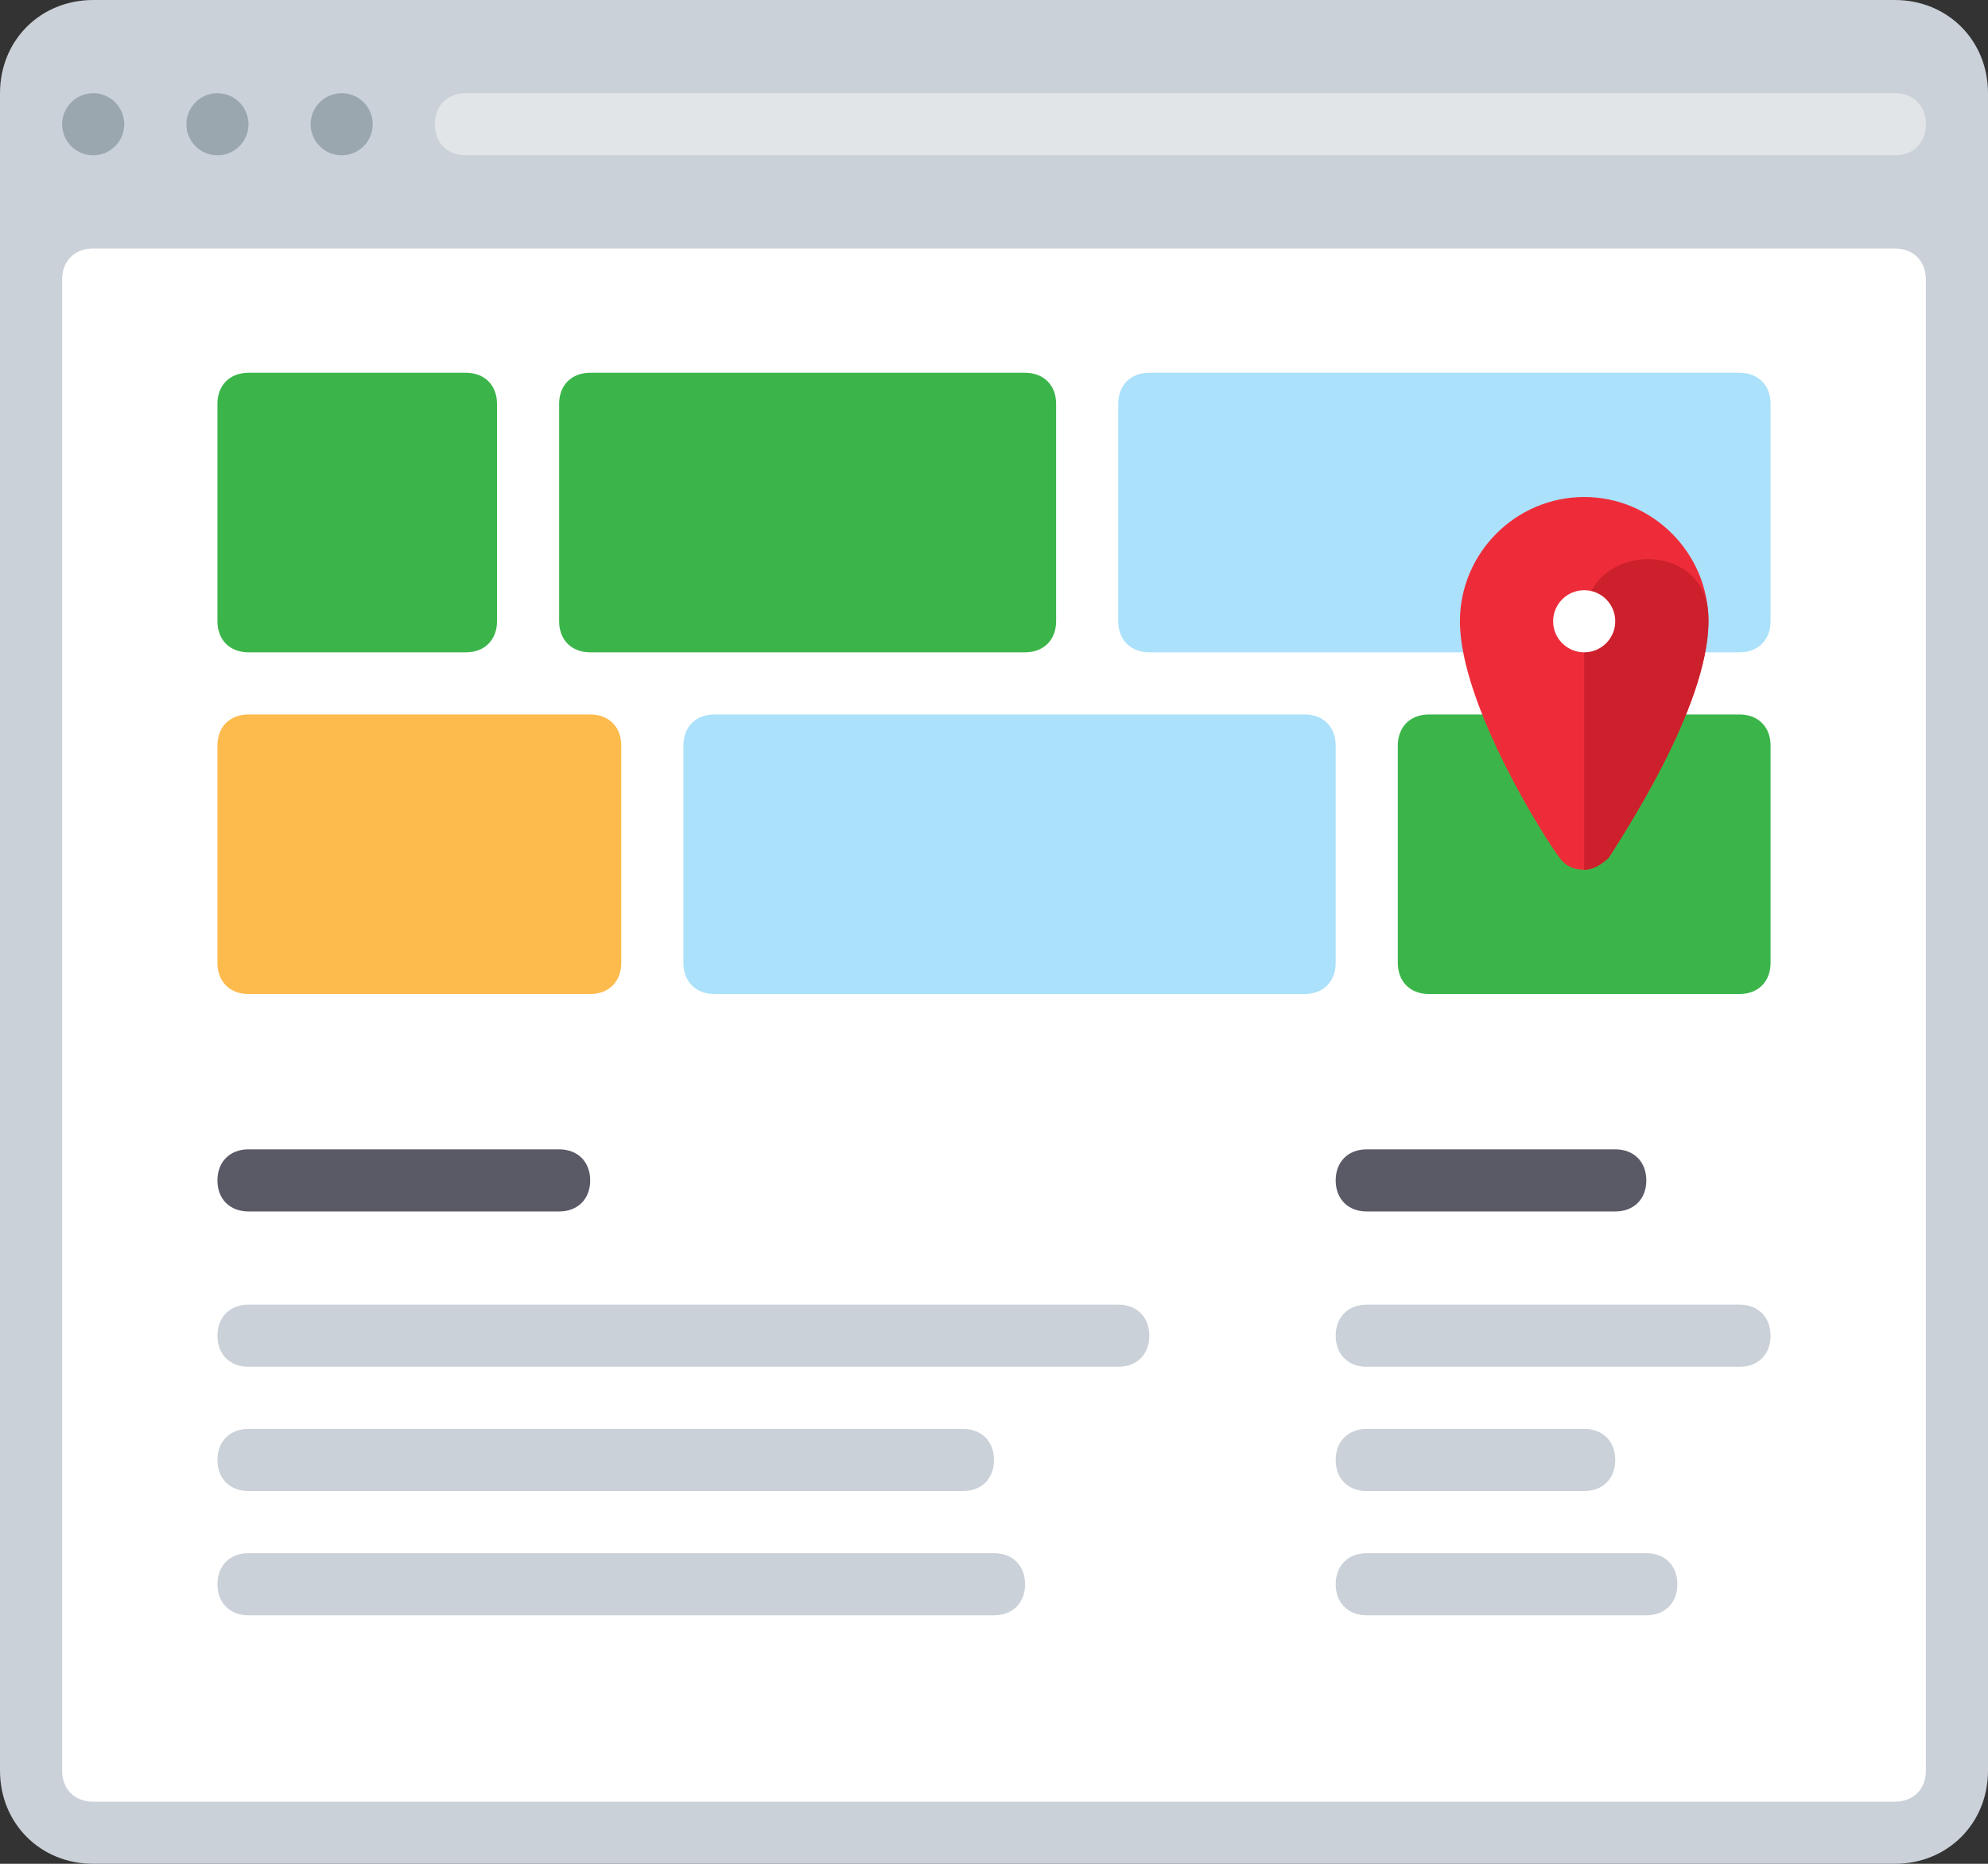 <?xml version="1.0" encoding="utf-8"?>
<!-- Generator: Adobe Illustrator 21.0.0, SVG Export Plug-In . SVG Version: 6.00 Build 0)  -->
<svg version="1.1" xmlns="http://www.w3.org/2000/svg" xmlns:xlink="http://www.w3.org/1999/xlink" x="0px" y="0px"
	 viewBox="0 0 64 60" style="enable-background:new 0 0 64 60;" xml:space="preserve">
<rect x="0" y="0" width="64" height="60" fill="#333333" stroke="none"/>
<style type="text/css">
	.st0{fill:#CAD1D8;}
	.st1{fill:#FFFFFF;}
	.st2{fill:#595A66;}
	.st3{fill:#9BA7AF;}
	.st4{fill:#E2E5E7;}
	.st5{fill:#ABE1FA;}
	.st6{fill:#FDBA4D;}
	.st7{fill:#F19F35;}
	.st8{fill:#3BB54A;}
	.st9{fill:#0E9347;}
	.st10{fill:#E6E7E8;}
	.st11{fill:#BCBEC0;}
	.st12{fill:#D1D3D4;}
	.st13{fill:#A7A9AC;}
	.st14{fill:#DCDDDE;}
	.st15{fill:#B1B3B6;}
	.st16{fill:#C7C8CA;}
	.st17{fill:#9D9FA2;}
	.st18{fill:#3689C9;}
	.st19{fill:#EE2C39;}
	.st20{fill:#FFFFFF;stroke:#595A66;stroke-width:2;stroke-miterlimit:10;}
	.st21{fill:#F19F36;}
	.st22{fill:#D4D5D6;}
	.st23{fill:#35363E;}
	.st24{fill:#CC202C;}
	.st25{fill:#1A70AC;}
	.st26{fill:#BD6428;}
	.st27{fill:#A35723;}
	.st28{fill:#A35623;}
	.st29{fill:#DDDFE1;}
	.st30{fill:#1B6FAB;}
	.st31{fill:#165D91;}
	.st32{fill:#699DC4;}
	.st33{fill:#6F707E;}
	.st34{fill:#4C9FD7;}
	.st35{fill:#748B9E;}
	.st36{fill:#78B6E4;}
</style>
<g id="Layer_62">
</g>
<g id="Layer_60">
</g>
<g id="Layer_59">
</g>
<g id="Layer_58">
</g>
<g id="Layer_57">
</g>
<g id="Layer_56">
</g>
<g id="Layer_55">
</g>
<g id="Layer_54">
</g>
<g id="Layer_53">
</g>
<g id="Layer_52">
</g>
<g id="Layer_51">
</g>
<g id="Layer_50">
</g>
<g id="Layer_49">
</g>
<g id="Layer_48">
</g>
<g id="Layer_47">
</g>
<g id="Layer_46">
</g>
<g id="Layer_45">
</g>
<g id="Layer_44">
</g>
<g id="Layer_43">
</g>
<g id="Layer_42">
</g>
<g id="Layer_41">
</g>
<g id="Layer_40">
</g>
<g id="Layer_39">
</g>
<g id="Layer_38">
</g>
<g id="Layer_37">
</g>
<g id="Layer_36">
</g>
<g id="Layer_35">
</g>
<g id="Layer_34">
</g>
<g id="Layer_33">
</g>
<g id="Layer_32">
</g>
<g id="Layer_31">
</g>
<g id="Layer_30">
</g>
<g id="Layer_29">
</g>
<g id="Layer_28">
</g>
<g id="Layer_27">
</g>
<g id="Layer_26">
</g>
<g id="Layer_25">
</g>
<g id="Layer_24">
</g>
<g id="Layer_23">
</g>
<g id="Layer_22">
</g>
<g id="Layer_21">
</g>
<g id="Layer_20">
</g>
<g id="Layer_19">
</g>
<g id="Layer_18">
</g>
<g id="Layer_17">
</g>
<g id="Layer_16">
</g>
<g id="Layer_15">
</g>
<g id="Layer_14">
</g>
<g id="Layer_13">
</g>
<g id="Layer_12">
</g>
<g id="Layer_11">
</g>
<g id="Layer_10">
</g>
<g id="Layer_9">
</g>
<g id="Layer_8">
</g>
<g id="Layer_7">
</g>
<g id="Layer_6">
</g>
<g id="Layer_5">
</g>
<g id="Layer_4">
</g>
<g id="Layer_3">
	<g>
		<path class="st0" d="M0,57V3c0-1.7,1.3-3,3-3h58c1.7,0,3,1.3,3,3v54c0,1.7-1.3,3-3,3H3C1.3,60,0,58.7,0,57z"/>
		<circle class="st3" cx="3" cy="4" r="1"/>
		<circle class="st3" cx="7" cy="4" r="1"/>
		<circle class="st3" cx="11" cy="4" r="1"/>
		<path class="st1" d="M3,8h58c0.6,0,1,0.4,1,1v48c0,0.6-0.4,1-1,1H3c-0.6,0-1-0.4-1-1V9C2,8.4,2.4,8,3,8z"/>
		<path class="st4" d="M61,5H15c-0.6,0-1-0.4-1-1v0c0-0.6,0.4-1,1-1h46c0.6,0,1,0.4,1,1v0C62,4.6,61.6,5,61,5z"/>
		<path class="st6" d="M19,32H8c-0.6,0-1-0.4-1-1v-7c0-0.6,0.4-1,1-1h11c0.6,0,1,0.4,1,1v7C20,31.6,19.6,32,19,32z"/>
		<path class="st5" d="M42,32H23c-0.6,0-1-0.4-1-1v-7c0-0.6,0.4-1,1-1h19c0.6,0,1,0.4,1,1v7C43,31.6,42.6,32,42,32z"/>
		<path class="st8" d="M56,32H46c-0.6,0-1-0.4-1-1v-7c0-0.6,0.4-1,1-1h10c0.6,0,1,0.4,1,1v7C57,31.6,56.6,32,56,32z"/>
		<path class="st8" d="M15,21H8c-0.6,0-1-0.4-1-1v-7c0-0.6,0.4-1,1-1h7c0.6,0,1,0.4,1,1v7C16,20.6,15.6,21,15,21z"/>
		<path class="st8" d="M33,21H19c-0.6,0-1-0.4-1-1v-7c0-0.6,0.4-1,1-1h14c0.6,0,1,0.4,1,1v7C34,20.6,33.6,21,33,21z"/>
		<path class="st5" d="M56,21H37c-0.6,0-1-0.4-1-1v-7c0-0.6,0.4-1,1-1h19c0.6,0,1,0.4,1,1v7C57,20.6,56.6,21,56,21z"/>
		<g>
			<path class="st19" d="M51,16c-2.2,0-4,1.8-4,4c0,2.7,2.8,7.1,3.2,7.6c0.2,0.3,0.5,0.4,0.8,0.4s0.6-0.2,0.8-0.4
				c0.3-0.5,3.2-4.8,3.2-7.6C55,17.8,53.2,16,51,16z"/>
			<path class="st24" d="M51.8,27.6c0.3-0.5,3.2-4.8,3.2-7.6c0,0,0,0,0-0.1c0-2.6-4-2.5-4,0.1V28C51.3,28,51.6,27.8,51.8,27.6z"/>
			<circle class="st1" cx="51" cy="20" r="1"/>
		</g>
		<path class="st0" d="M31,48H8c-0.6,0-1-0.4-1-1v0c0-0.6,0.4-1,1-1h23c0.6,0,1,0.4,1,1v0C32,47.6,31.6,48,31,48z"/>
		<path class="st0" d="M32,52H8c-0.6,0-1-0.4-1-1v0c0-0.6,0.4-1,1-1h24c0.6,0,1,0.4,1,1v0C33,51.6,32.6,52,32,52z"/>
		<path class="st0" d="M36,44H8c-0.6,0-1-0.4-1-1v0c0-0.6,0.4-1,1-1h28c0.6,0,1,0.4,1,1v0C37,43.6,36.6,44,36,44z"/>
		<path class="st2" d="M7,38L7,38c0-0.6,0.4-1,1-1h10c0.6,0,1,0.4,1,1l0,0c0,0.6-0.4,1-1,1H8C7.4,39,7,38.6,7,38z"/>
		<path class="st0" d="M51,48h-7c-0.6,0-1-0.4-1-1v0c0-0.6,0.4-1,1-1h7c0.6,0,1,0.4,1,1v0C52,47.6,51.6,48,51,48z"/>
		<path class="st0" d="M53,52h-9c-0.6,0-1-0.4-1-1v0c0-0.6,0.4-1,1-1h9c0.6,0,1,0.4,1,1v0C54,51.6,53.6,52,53,52z"/>
		<path class="st0" d="M56,44H44c-0.6,0-1-0.4-1-1v0c0-0.6,0.4-1,1-1h12c0.6,0,1,0.4,1,1v0C57,43.6,56.6,44,56,44z"/>
		<path class="st2" d="M43,38L43,38c0-0.6,0.4-1,1-1h8c0.6,0,1,0.4,1,1l0,0c0,0.6-0.4,1-1,1h-8C43.4,39,43,38.6,43,38z"/>
	</g>
</g>
<g id="Layer_2">
</g>
</svg>
